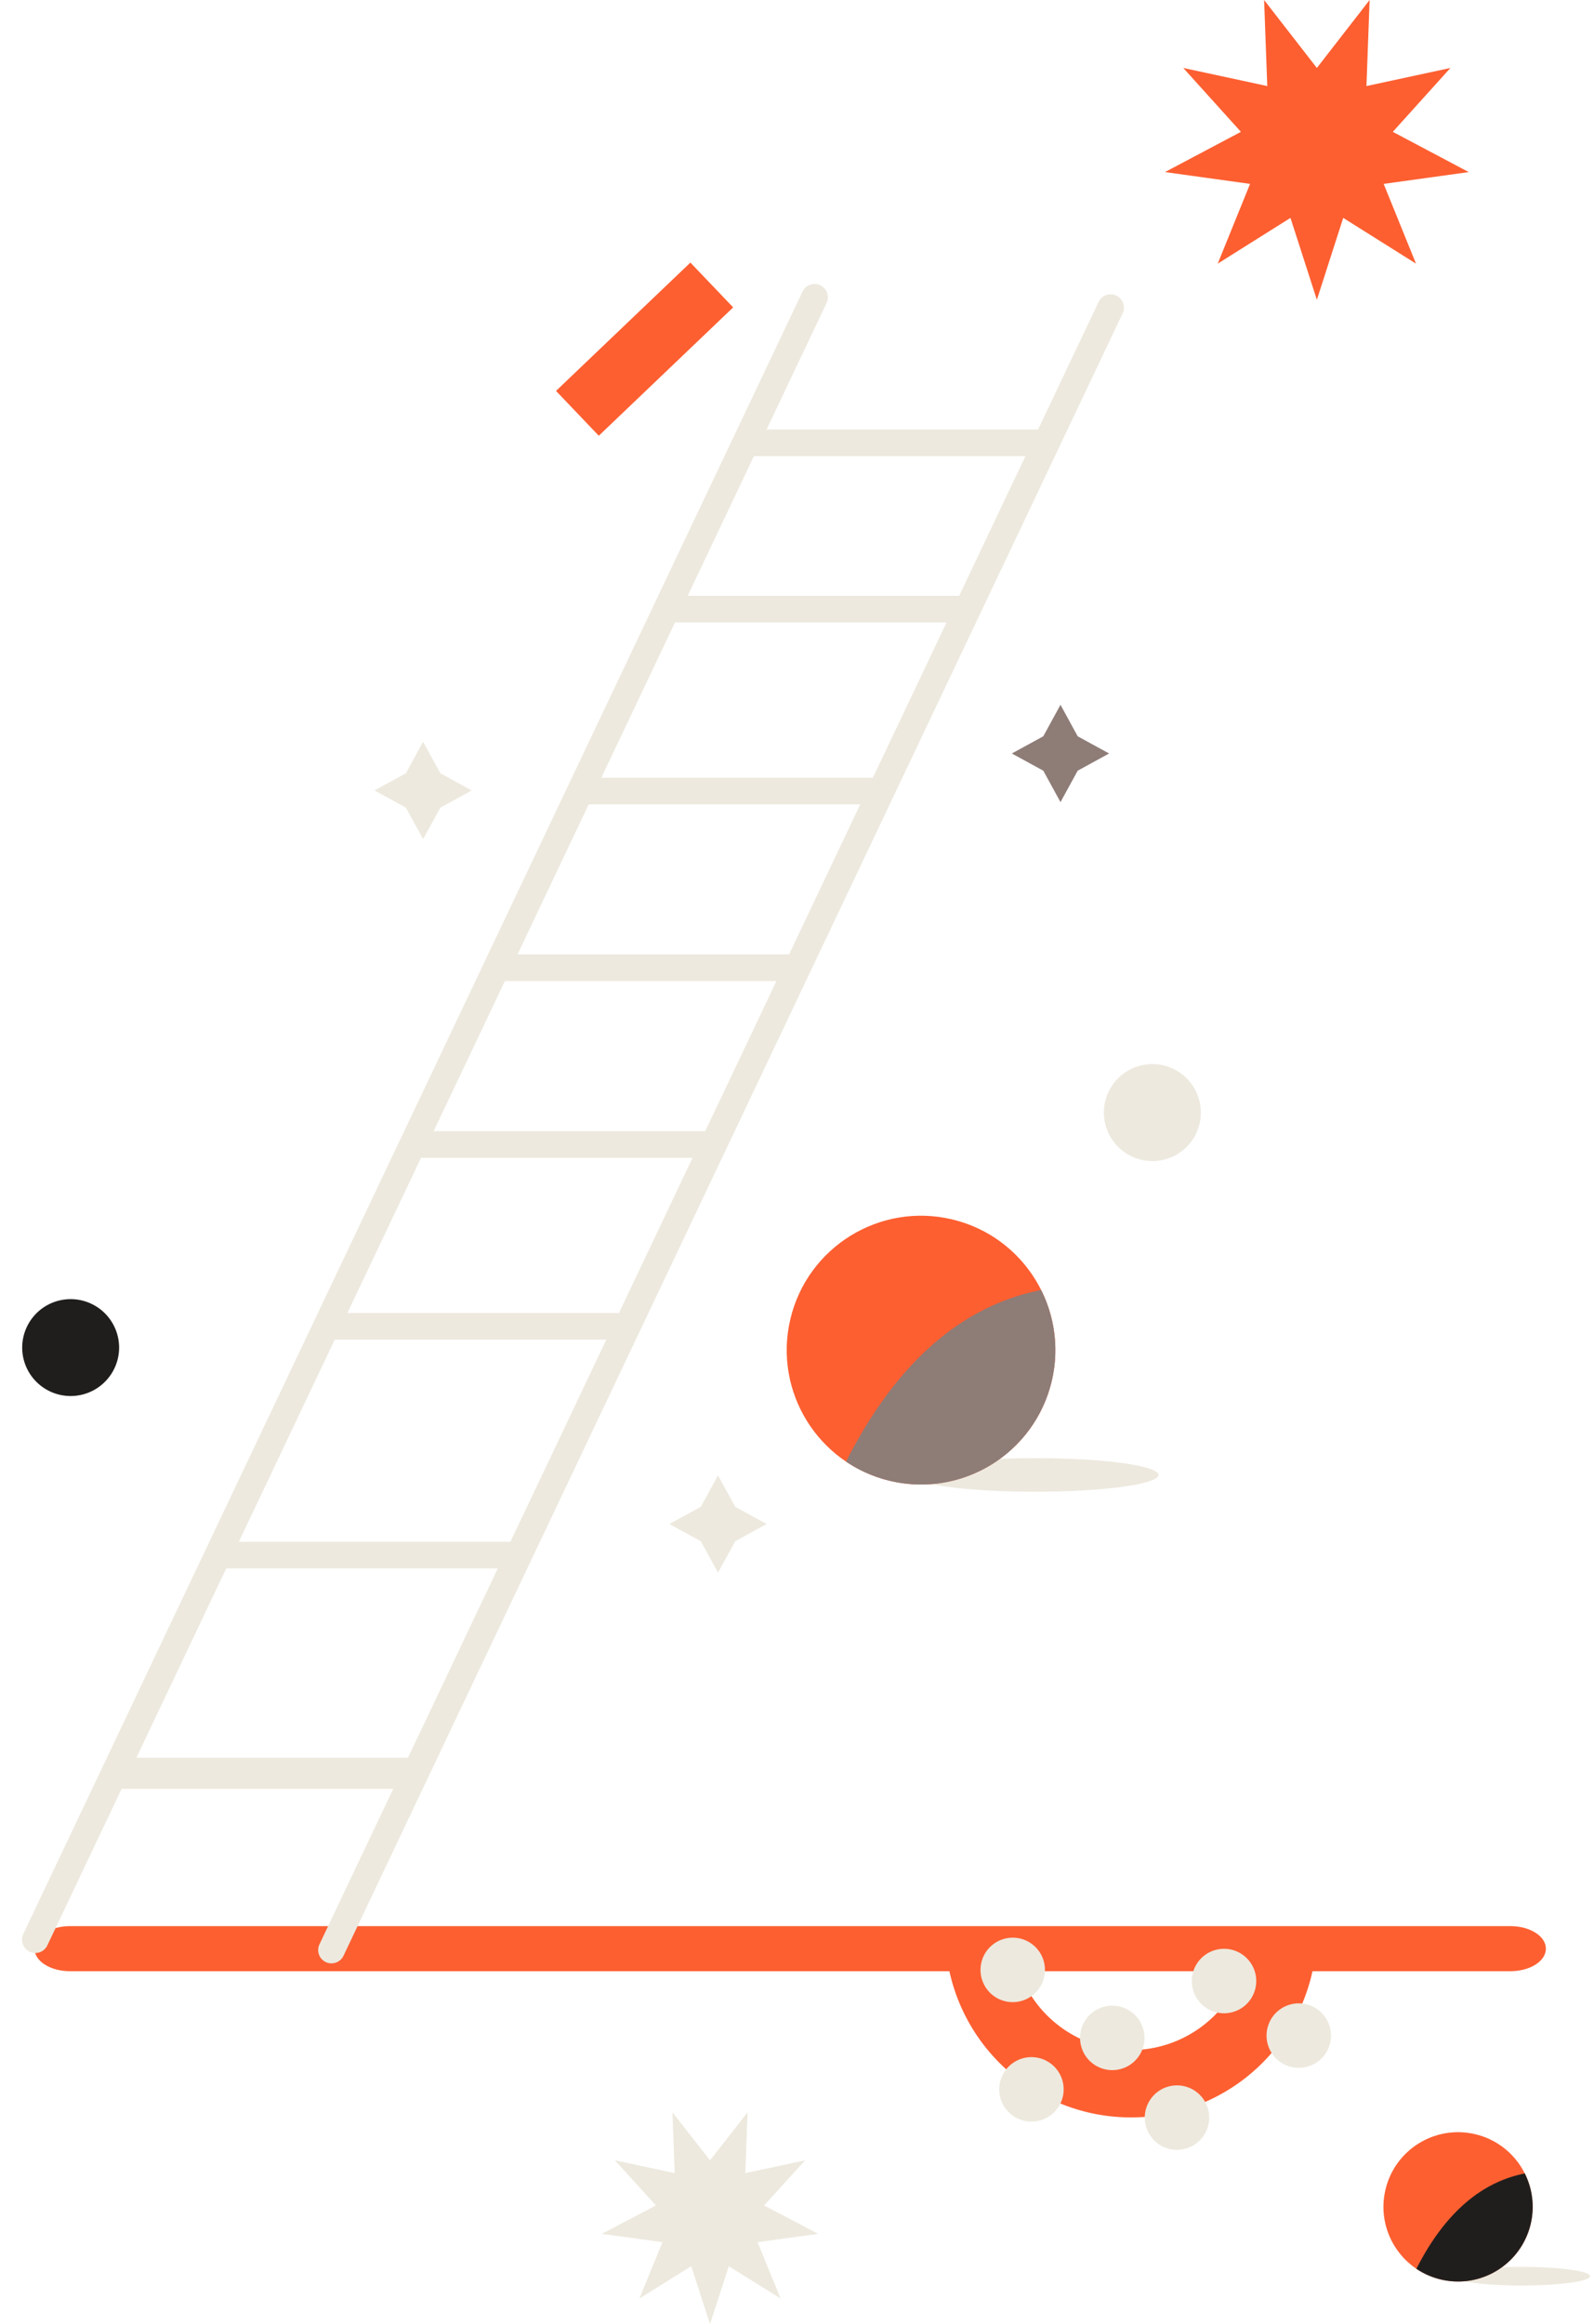 <svg width="339" height="494" fill="none" xmlns="http://www.w3.org/2000/svg"><path d="M159.408 94.132h61.848" stroke="#EDE9DE" stroke-width="5.66" stroke-linecap="round" stroke-linejoin="round"/><path d="M321.234 419.002H14.87c-2 0-3.916-.505-5.33-1.404-1.413-.898-2.207-2.117-2.207-3.387 0-1.271.794-2.49 2.207-3.388 1.414-.899 3.33-1.404 5.33-1.404h306.364c1.999 0 3.916.505 5.329 1.404 1.414.898 2.208 2.117 2.208 3.388 0 1.27-.794 2.489-2.208 3.387-1.413.899-3.33 1.404-5.329 1.404z" fill="#FD5F31"/><path d="M173.236 63.189L7.51 412.302M236.199 65.39L70.497 414.504m71.867-285.025h61.848m-80.706 38.673h61.887m-78.63 37.549h61.849m-79.28 37.573h61.848m-81.506 38.65h61.849m-84.119 48.628h61.848" stroke="#EDE9DE" stroke-width="5.66" stroke-linecap="round" stroke-linejoin="round"/><path d="M25.626 376.932h60.977" stroke="#EDE9DE" stroke-width="6.6" stroke-linecap="round" stroke-linejoin="round"/><path d="M25.333 286.447a10.308 10.308 0 01-20.415 2.011 10.306 10.306 0 1120.415-2.011z" fill="#201E1D"/><path d="M255.384 236.494a10.301 10.301 0 01-6.362 9.522 10.311 10.311 0 01-14.053-7.511 10.305 10.305 0 0117.396-9.299 10.316 10.316 0 013.019 7.288z" fill="#EDE9DE"/><path d="M280.061 14.444L291.279 0l-.672 18.293 17.859-3.849-12.254 13.581 16.151 8.553-18.096 2.51 6.878 16.955-15.479-9.725-5.605 17.414-5.613-17.414-15.472 9.725 6.878-16.955-18.096-2.51 16.151-8.553-12.261-13.58 17.866 3.848L268.842 0l11.219 14.444zM155.925 65.341l-9.097-9.528-28.578 27.28 9.096 9.53 28.579-27.282z" fill="#FD5F31"/><path d="M225.537 170.5l3.657-6.681 6.681-3.657-6.681-3.657-3.657-6.692-3.657 6.692-6.692 3.657 6.692 3.657 3.657 6.681z" fill="#8E7C77"/><path d="M152.704 334.286l3.657-6.682 6.681-3.657-6.681-3.657-3.657-6.692-3.658 6.692-6.692 3.657 6.692 3.657 3.658 6.682zm-62.72-155.928l3.657-6.682 6.681-3.657-6.68-3.657-3.658-6.692-3.657 6.692-6.692 3.657 6.692 3.657 3.657 6.682zm156.393 135.154c0 1.972-11.76 3.572-26.263 3.572-14.504 0-26.269-1.6-26.269-3.572s11.76-3.571 26.269-3.571c14.509 0 26.263 1.599 26.263 3.571z" fill="#EDE9DE"/><path d="M223.677 293.542c3.624-15.353-5.884-30.737-21.237-34.36-15.353-3.624-30.737 5.885-34.36 21.237-3.624 15.353 5.885 30.737 21.237 34.36 15.353 3.624 30.737-5.884 34.36-21.237z" fill="#FD5F31"/><path d="M179.931 310.685a28.559 28.559 0 0034.805-2.242 28.559 28.559 0 006.689-34.231c-19.531 3.833-32.657 19.025-41.494 36.473z" fill="#8E7C77"/><path d="M151 459.199L158.988 449l-.479 12.916 12.716-2.717-8.725 9.589 11.5 6.039-12.885 1.772 4.897 11.972-11.021-6.867L151 494l-3.997-12.296-11.015 6.867 4.897-11.972L128 474.827l11.5-6.039-8.731-9.589 12.722 2.717-.479-12.916L151 459.199z" fill="#EDE9DE"/><path d="M215.291 410v.558a25.21 25.21 0 1050.421 0V410h14.331v.558a39.52 39.52 0 01-39.522 39.522A39.52 39.52 0 01201 410.558V410h14.291z" fill="#FD5F31"/><path d="M222.232 418.726a6.848 6.848 0 00-4.23-6.33 6.857 6.857 0 00-7.466 1.485 6.853 6.853 0 001.038 10.542 6.857 6.857 0 008.651-.853 6.848 6.848 0 002.007-4.844zm14.32 7.599a6.851 6.851 0 110 13.703 6.851 6.851 0 010-13.703zm-10.341 17.801a6.851 6.851 0 10-13.702-.018 6.851 6.851 0 0013.702.018zm24.103-.857a6.851 6.851 0 11.001 13.703 6.851 6.851 0 01-.001-13.703zm16.854-22.18a6.853 6.853 0 00-4.231-6.33 6.856 6.856 0 00-7.468 1.49 6.852 6.852 0 1011.699 4.84zm9.045 4.748a6.85 6.85 0 110 13.702 6.851 6.851 0 010-13.702zm61.931 57.992c0 1.096-6.533 1.985-14.591 1.985-8.057 0-14.593-.889-14.593-1.985 0-1.095 6.533-1.984 14.593-1.984 8.061 0 14.591.889 14.591 1.984z" fill="#EDE9DE"/><path d="M325.533 472.734c2.013-8.529-3.269-17.076-11.799-19.089-8.529-2.013-17.076 3.27-19.089 11.799-2.013 8.53 3.27 17.076 11.799 19.089 8.53 2.013 17.076-3.269 19.089-11.799z" fill="#FD5F31"/><path d="M301.229 482.259a15.872 15.872 0 0019.337-1.246 15.87 15.87 0 003.716-19.017c-10.851 2.129-18.143 10.569-23.053 20.263z" fill="#201E1D"/></svg>
